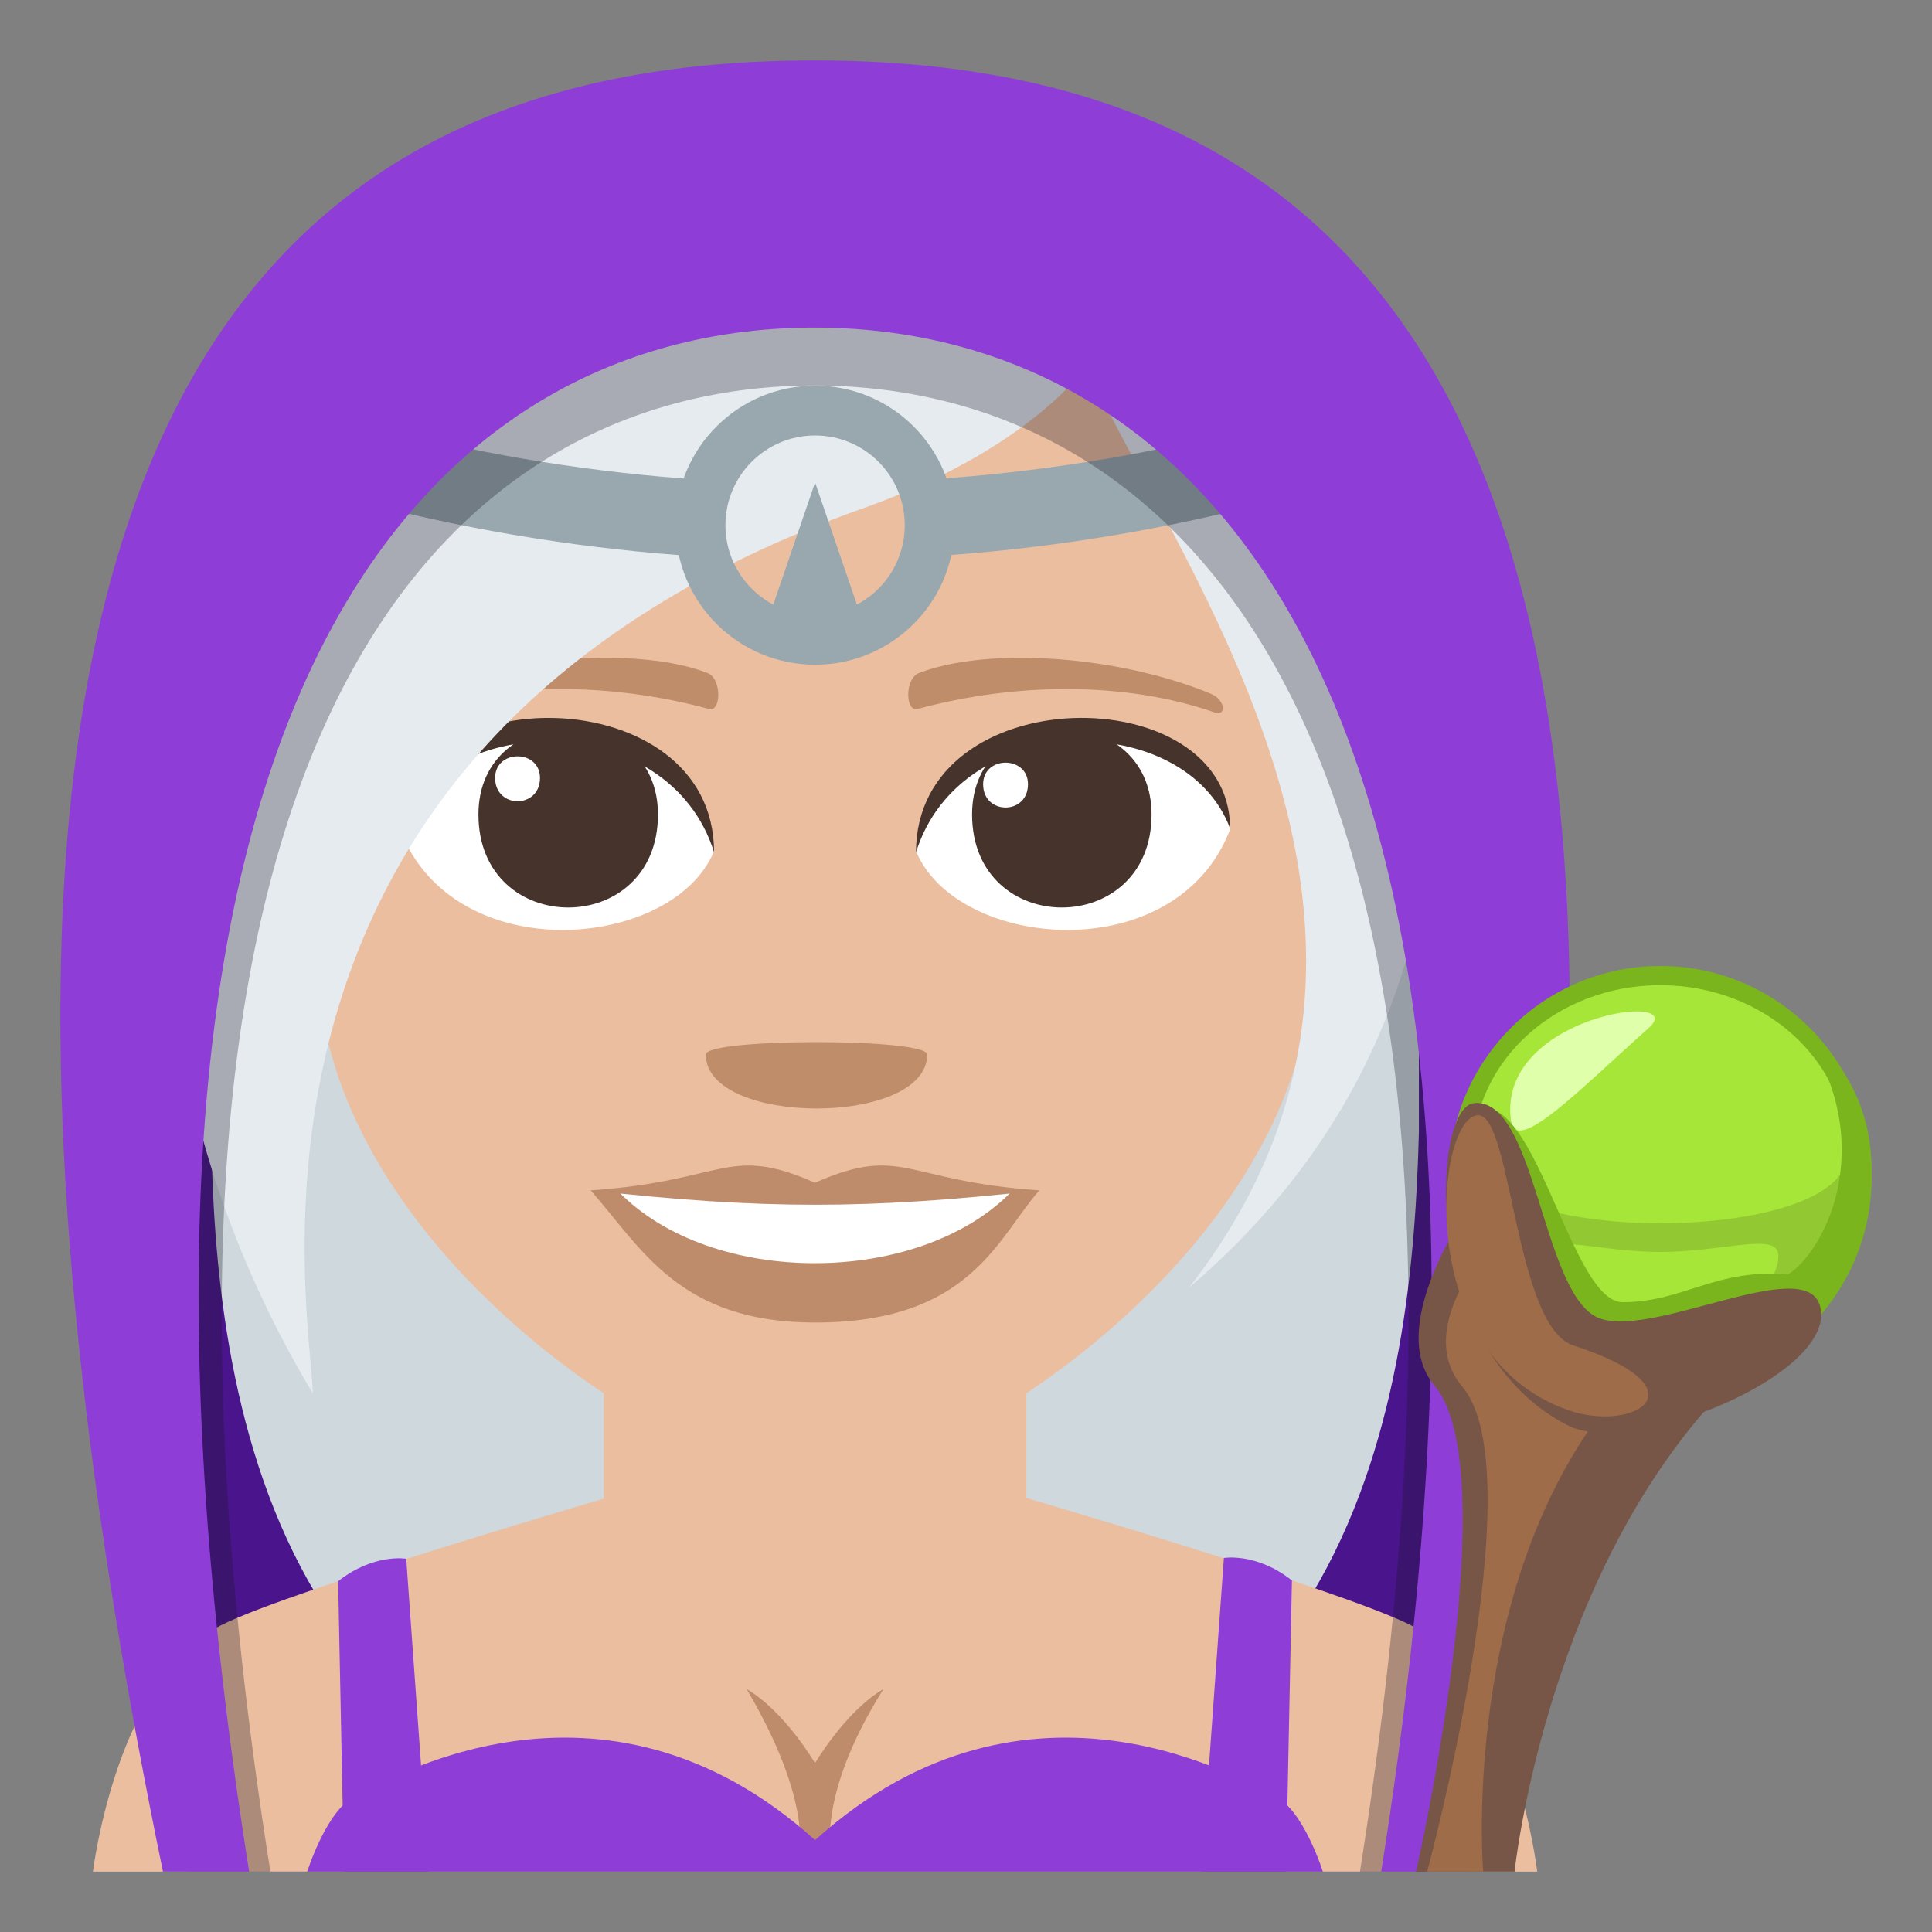 <?xml version="1.0" encoding="utf-8"?>
<!-- Generator: Adobe Illustrator 15.0.0, SVG Export Plug-In . SVG Version: 6.00 Build 0)  -->
<!DOCTYPE svg PUBLIC "-//W3C//DTD SVG 1.1//EN" "http://www.w3.org/Graphics/SVG/1.1/DTD/svg11.dtd">
<svg version="1.1" id="Layer_1" xmlns="http://www.w3.org/2000/svg" xmlns:xlink="http://www.w3.org/1999/xlink" x="0px" y="0px"
	 width="64px" height="64px" viewBox="0 0 64 64" enable-background="new 0 0 64 64" xml:space="preserve">
<rect x="0" y="0" width="64" height="64" fill="#808080" stroke="none"/>
<path fill="#4A148C" d="M26.976,2.516C11.204,2.516-1.011,12.409,6.574,62h20.432h20.432C55.021,12.409,42.747,2.516,26.976,2.516z"
	/>
<path fill="#CFD8DD" d="M26.976,9.021c-12.907,0-20.645,7.196-19.978,16.175v12.289c0.104,8.285,1.765,23.492,19.952,23.492
	c18.181,0,19.844-15.131,20.053-23.492V25.195C47.669,16.217,39.762,9.021,26.976,9.021z"/>
<path fill="#EBBEA0" d="M7.32,53.839c2.393-1.204,13.321-4.382,13.321-4.382h12.792c0,0,10.919,3.172,13.3,4.379
	C50.191,55.588,50.922,62,50.922,62H3.079C3.079,62,3.85,55.581,7.32,53.839z"/>
<path fill="#EBBEA0" d="M20,50.861c0,4.881,14,4.881,14,0c0-2.978,0-7.9,0-7.9H20C20,42.961,20,47.018,20,50.861z"/>
<path fill="#EBBEA0" d="M44.68,23.273c-4.054-1.607-9.374-12.608-9.374-12.608C27.64,16.842,10.727,23.35,9.322,23.273
	c-4.422-2.201-1.474,13.932,1.47,10.904C12.582,42.516,22.909,49,27.002,49c4.087,0,14.413-6.484,16.203-14.822
	C46.152,37.205,49.102,21.072,44.68,23.273z"/>
<path fill="#8E3ED6" d="M11.201,52.379c1.183-0.932,2.256-0.744,2.256-0.744L14.201,62h-2.806L11.201,52.379z"/>
<path fill="#8E3ED6" d="M42.797,52.354c-1.181-0.932-2.254-0.744-2.254-0.744L39.797,62h2.805L42.797,52.354z"/>
<path fill="#BF8C6B" d="M29.269,55.949c-1.277,0.752-2.27,2.459-2.27,2.459s-0.992-1.707-2.268-2.459
	c2.266,3.842,1.719,5.568,1.719,5.568h1.098C27.548,61.518,26.997,59.551,29.269,55.949z"/>
<path fill="#8E3ED6" d="M42.225,59.498c-0.771-0.357-8.1-4.973-15.225,1.459c-7.125-6.432-14.454-1.816-15.225-1.459
	C10.822,59.939,10.178,62,10.178,62H27l0,0h16.821C43.821,62,43.178,59.939,42.225,59.498z"/>
<path fill="#FFFFFF" d="M40.748,27.477c-1.789,4.66-9.07,3.977-10.404,0.717C31.356,22.953,39.765,22.504,40.748,27.477z"/>
<path fill="#45332C" d="M32.201,26.979c0,4.111,5.946,4.111,5.946,0C38.147,23.162,32.201,23.162,32.201,26.979z"/>
<path fill="#45332C" d="M40.748,27.442c0-5.006-10.404-5.006-10.404,0.792C31.829,23.478,39.262,23.478,40.748,27.442z"/>
<path fill="#FFFFFF" d="M13.248,27.477c1.791,4.66,9.073,3.977,10.406,0.717C22.641,22.953,14.234,22.504,13.248,27.477z"/>
<path fill="#45332C" d="M21.796,26.979c0,4.111-5.947,4.111-5.947,0C15.849,23.162,21.796,23.162,21.796,26.979z"/>
<path fill="#45332C" d="M13.248,27.442c0-5.005,10.406-5.005,10.406,0.79C22.169,23.478,14.734,23.478,13.248,27.442z"/>
<path fill="#FFFFFF" d="M32.567,25.979c0,1.028,1.486,1.028,1.486,0C34.054,25.025,32.567,25.025,32.567,25.979z"/>
<path fill="#FFFFFF" d="M17.888,25.771c0,1.028-1.486,1.028-1.486,0C16.401,24.816,17.888,24.816,17.888,25.771z"/>
<path fill="#BF8C6B" d="M34.431,39.432c-1.398,1.58-2.271,4.379-7.433,4.379c-4.501,0-5.742-2.463-7.432-4.379H34.431z"/>
<path fill="#FFFFFF" d="M33.501,39.479c-3.058,3.133-9.907,3.176-13.007,0H33.501z"/>
<path fill="#BF8C6B" d="M26.998,39.18c-2.911-1.279-2.935-0.053-7.433,0.252c5.68,0.635,9.186,0.635,14.865,0
	C29.933,39.127,29.91,37.9,26.998,39.18z"/>
<path fill="#BF8D69" d="M40.116,22.983c-3.15-1.298-7.463-1.552-9.679-0.686c-0.468,0.183-0.453,1.302-0.04,1.189
	c3.176-0.865,6.831-0.932,9.838,0.114C40.64,23.742,40.591,23.179,40.116,22.983z"/>
<path fill="#BF8D69" d="M13.765,22.983c3.152-1.298,7.464-1.552,9.679-0.686c0.468,0.183,0.453,1.302,0.04,1.189
	c-3.176-0.865-6.831-0.933-9.837,0.114C13.243,23.743,13.292,23.179,13.765,22.983z"/>
<path fill="#BF8D69" d="M30.714,34.932c0,2.385-7.333,2.385-7.333,0C23.381,34.385,30.714,34.385,30.714,34.932z"/>
<path fill="#E81C27" d="M26.976,18.843C27.072,18.843,27.072,18.843,26.976,18.843C27.072,18.843,27.072,18.843,26.976,18.843z"/>
<path fill="#E6EBEF" d="M39.389,42.654c11.693-15.008-7.064-30.405-4.159-35.378C39.937-0.781,57.752,27.014,39.389,42.654z"/>
<path fill="#E6EBEF" d="M28.217,3.754C10.232,3.93-1.469,26.388,10.365,46.166c-0.094-2.93-3.688-21.566,18.231-29.33
	C40.046,12.778,40.903,3.631,28.217,3.754z"/>
<path fill="#99A8AE" d="M30.824,18.432c3.691-0.234,7.366-0.814,10.977-1.74c-0.211-0.819-0.421-1.638-0.631-2.456
	c-3.404,0.873-6.867,1.416-10.346,1.645V18.432z"/>
<path fill="#99A8AE" d="M23.199,15.892c-3.486-0.234-6.958-0.781-10.369-1.656c-0.209,0.818-0.419,1.637-0.631,2.456
	c3.618,0.928,7.3,1.51,11,1.746V15.892z"/>
<path fill="#99A8AE" d="M27.001,12.776c-2.553,0-4.62,2.068-4.62,4.622c0,2.551,2.067,4.621,4.62,4.621
	c2.552,0,4.62-2.07,4.62-4.621C31.621,14.845,29.553,12.776,27.001,12.776z M27.001,20.369c-1.64,0-2.97-1.33-2.97-2.971
	c0-1.642,1.33-2.972,2.97-2.972s2.97,1.33,2.97,2.972C29.971,19.039,28.641,20.369,27.001,20.369z"/>
<polygon fill="#99A8AE" points="28.611,20.686 27.001,15.981 25.391,20.686 "/>
<path opacity="0.3" fill="#1A1626" d="M26.976,4.251C9.083,4.251-3.253,16.123,6.208,62h2.749
	c-6.145-38.757,6.445-49.229,18.019-49.229c11.572,0,24.222,10.472,18.074,49.229h2.751C57.264,16.123,44.868,4.251,26.976,4.251z"
	/>
<path fill="#8E3ED6" d="M26.975,2C8.384,2-4.433,14.333,5.398,62h2.855C1.869,21.732,14.95,10.852,26.975,10.852
	c12.023,0,25.166,10.881,18.779,51.148h2.857C58.441,14.333,45.564,2,26.975,2z"/>
<circle fill="#7AB51D" cx="55" cy="39" r="7"/>
<circle fill="#92C932" cx="55" cy="39" r="6.198"/>
<path fill="#A6E639" d="M48.803,38.211c0-3.078,2.777-5.576,6.197-5.576c3.424,0,6.198,2.498,6.198,5.576
	C61.198,41.291,48.803,41.291,48.803,38.211z"/>
<path fill-rule="evenodd" clip-rule="evenodd" fill="#E0FFAB" d="M50.055,37.133c0.166,1.164,2.348-1.115,4.555-3.074
	C56.035,32.799,49.557,33.627,50.055,37.133z"/>
<path fill="#A6E639" d="M51.092,41.605c0-0.82,1.75-0.133,3.908-0.133c2.16,0,3.91-0.688,3.91,0.133c0,1.279-1.955,2.158-3.91,2.158
	C53.047,43.764,51.092,42.885,51.092,41.605z"/>
<path fill="#785647" d="M48.973,39.523c0,0-3.21,4.295-1.455,6.375C49.93,48.758,46.91,62,46.91,62h3.262
	c0,0,1.059-10.174,7.271-16.299C59.311,43.863,48.855,45.275,48.973,39.523z"/>
<path fill="#9E6C49" d="M49.736,40.818c0,0-3.049,3.041-1.291,5.123C50.855,48.8,47.275,62,47.275,62h1.857
	c0,0-0.889-10.703,5.324-16.826C56.324,43.334,49.621,46.568,49.736,40.818z"/>
<path fill="#7AB51D" d="M59.49,33.803c2.875,3.875,1.021,7.605-0.266,8.42c-2.367-0.223-3.459,0.914-5.473,0.914
	c-1.604,0-2.721-6.193-4.48-6.436c0.303,6.254,3.805,8.855,5.949,8.855c3.744,0,6.779-3.033,6.779-6.777
	C62,36.639,61.041,35.047,59.49,33.803z"/>
<path fill="#785647" d="M48.82,36.543c-1.395,0.154-1.789,8.211,3.143,10.688c2.084,1.051,8.922-1.703,8.33-3.961
	c-0.477-1.801-5.814,1.232-7.451,0.334C51.064,42.625,50.842,36.326,48.82,36.543z"/>
<path fill="#9E6C49" d="M48.971,36.943c-1.405,0.006-2.225,7.971,2.992,9.775c2.152,0.744,4.602-0.699,0.152-2.15
	C50.188,43.939,50.072,36.939,48.971,36.943z"/>
</svg>
